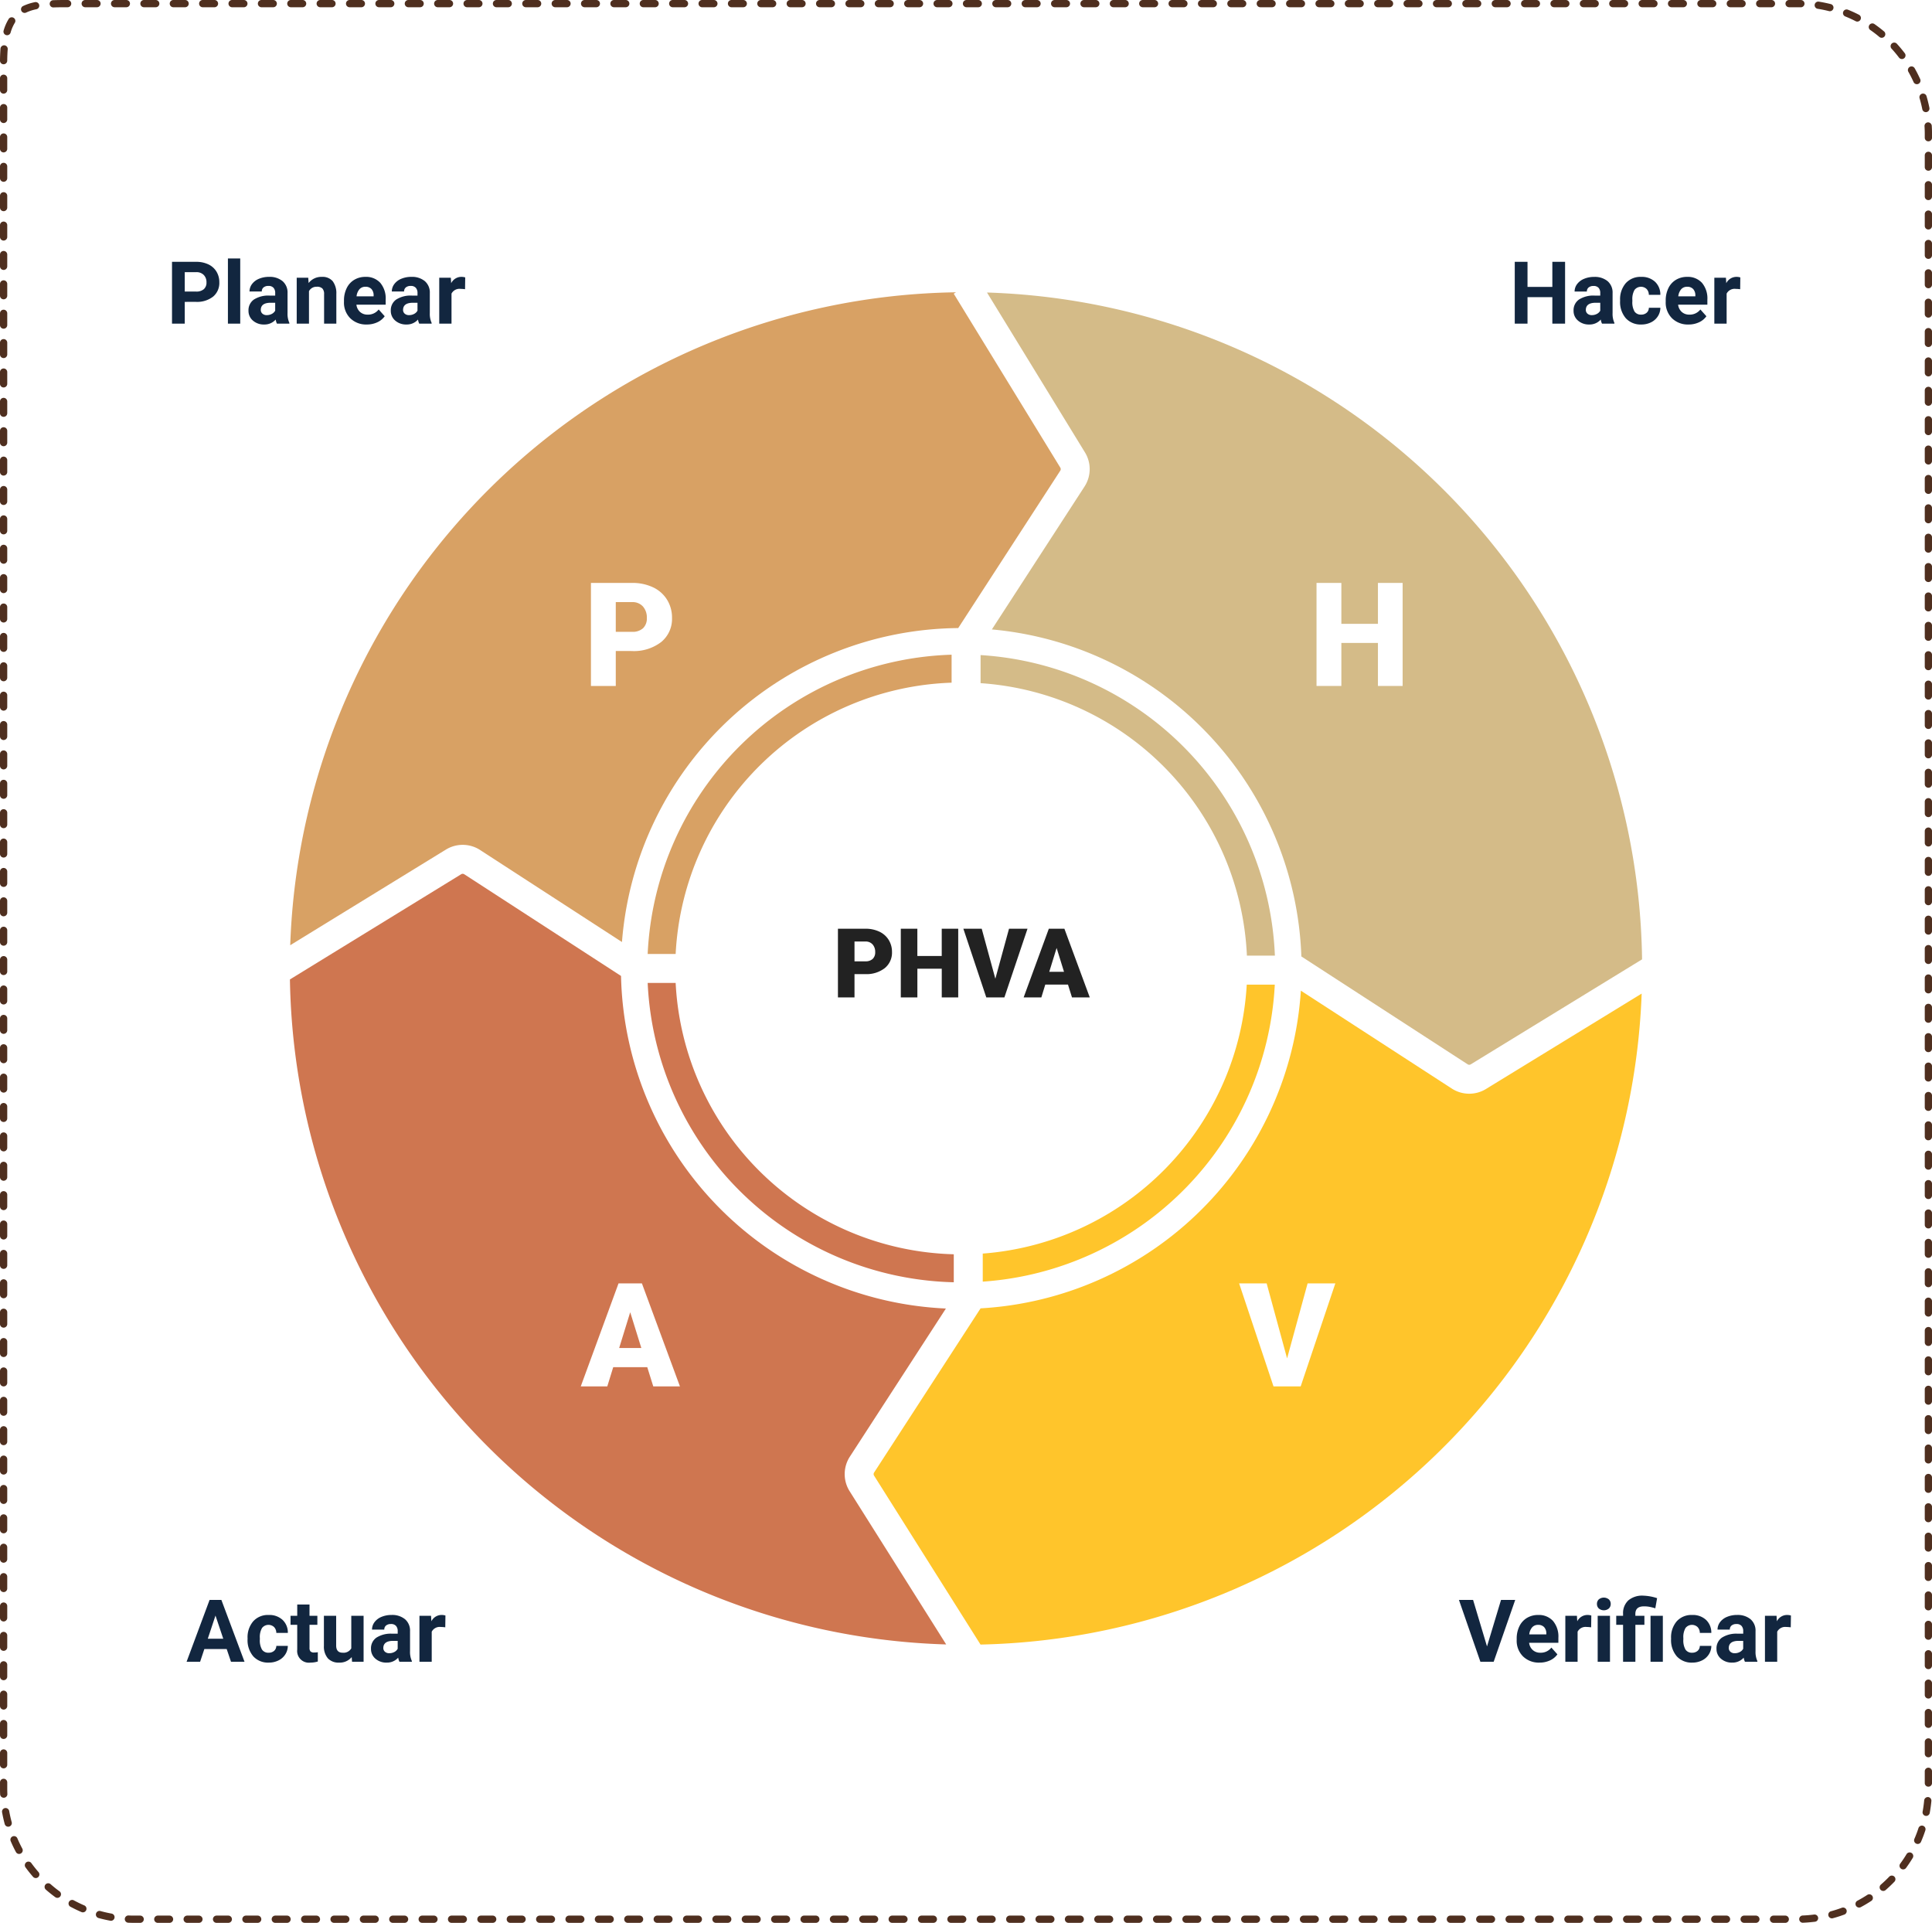 <svg xmlns="http://www.w3.org/2000/svg" xmlns:xlink="http://www.w3.org/1999/xlink" width="400" height="398.049" viewBox="0 0 400 398.049">
  <defs>
    <clipPath id="clip-path">
      <rect id="Rectángulo_47711" data-name="Rectángulo 47711" width="279.936" height="279.948" fill="none"/>
    </clipPath>
    <filter id="Trazado_227370" x="113.348" y="111.672" width="34.787" height="39.328" filterUnits="userSpaceOnUse">
      <feOffset dy="3" input="SourceAlpha"/>
      <feGaussianBlur stdDeviation="3" result="blur"/>
      <feFlood flood-opacity="0.161"/>
      <feComposite operator="in" in2="blur"/>
      <feComposite in="SourceGraphic"/>
    </filter>
    <filter id="Trazado_227372" x="111.239" y="256.672" width="38.537" height="39.328" filterUnits="userSpaceOnUse">
      <feOffset dy="3" input="SourceAlpha"/>
      <feGaussianBlur stdDeviation="3" result="blur-2"/>
      <feFlood flood-opacity="0.161"/>
      <feComposite operator="in" in2="blur-2"/>
      <feComposite in="SourceGraphic"/>
    </filter>
    <filter id="Trazado_227369" x="263.572" y="111.672" width="35.827" height="39.328" filterUnits="userSpaceOnUse">
      <feOffset dy="3" input="SourceAlpha"/>
      <feGaussianBlur stdDeviation="3" result="blur-3"/>
      <feFlood flood-opacity="0.161"/>
      <feComposite operator="in" in2="blur-3"/>
      <feComposite in="SourceGraphic"/>
    </filter>
    <filter id="Trazado_227373" x="247.546" y="256.672" width="37.922" height="39.328" filterUnits="userSpaceOnUse">
      <feOffset dy="3" input="SourceAlpha"/>
      <feGaussianBlur stdDeviation="3" result="blur-4"/>
      <feFlood flood-opacity="0.161"/>
      <feComposite operator="in" in2="blur-4"/>
      <feComposite in="SourceGraphic"/>
    </filter>
    <clipPath id="clip-path-2">
      <rect id="Rectángulo_47712" data-name="Rectángulo 47712" width="400" height="398.049" fill="none"/>
    </clipPath>
  </defs>
  <g id="Grupo_143279" data-name="Grupo 143279" transform="translate(-285 -7207)">
    <g id="Grupo_143206" data-name="Grupo 143206" transform="translate(-382.285 -421)">
      <g id="Grupo_143225" data-name="Grupo 143225" transform="translate(382.285 -232.5)">
        <path id="Trazado_227368" data-name="Trazado 227368" d="M35.915,14.176V19H32.487V4.781h5.674a6.608,6.608,0,0,1,2.886.6A4.526,4.526,0,0,1,42.99,7.091a4.667,4.667,0,0,1,.688,2.515,4.114,4.114,0,0,1-1.489,3.325A6.179,6.179,0,0,1,38.1,14.176Zm0-2.646h2.246a2.118,2.118,0,0,0,1.519-.5A1.85,1.85,0,0,0,40.2,9.625a2.287,2.287,0,0,0-.537-1.592A1.9,1.9,0,0,0,38.2,7.428H35.915ZM57.39,19H53.981V13.063H48.933V19H45.5V4.781h3.428v5.645h5.049V4.781H57.39Zm7.686-3.867L67.907,4.781h3.828L66.95,19H63.2L58.454,4.781h3.8Zm15.039,1.211h-4.7L74.6,19H70.935L76.149,4.781h3.223L84.626,19H80.944ZM76.237,13.7h3.057L77.761,8.766Z" transform="translate(426 8047.974)" fill="#222"/>
        <path id="Trazado_227366" data-name="Trazado 227366" d="M20.25,12.491V17H17.613V4.2H22.6a5.776,5.776,0,0,1,2.536.527,3.886,3.886,0,0,1,1.683,1.5,4.178,4.178,0,0,1,.589,2.21,3.674,3.674,0,0,1-1.288,2.966,5.363,5.363,0,0,1-3.564,1.085Zm0-2.136H22.6a2.316,2.316,0,0,0,1.6-.492,1.79,1.79,0,0,0,.549-1.406A2.111,2.111,0,0,0,24.2,6.937a2.068,2.068,0,0,0-1.529-.6H20.25ZM31.737,17H29.188V3.5h2.549Zm7.6,0a2.821,2.821,0,0,1-.255-.853,3.073,3.073,0,0,1-2.4,1.028,3.376,3.376,0,0,1-2.316-.809,2.6,2.6,0,0,1-.918-2.039,2.687,2.687,0,0,1,1.121-2.32,5.529,5.529,0,0,1,3.239-.817h1.169v-.545a1.567,1.567,0,0,0-.338-1.055,1.331,1.331,0,0,0-1.068-.4,1.513,1.513,0,0,0-1.006.308,1.045,1.045,0,0,0-.365.844h-2.54a2.551,2.551,0,0,1,.51-1.529,3.37,3.37,0,0,1,1.441-1.1,5.253,5.253,0,0,1,2.092-.4A4.15,4.15,0,0,1,40.5,8.2a3.09,3.09,0,0,1,1.033,2.483V14.8a4.546,4.546,0,0,0,.378,2.048V17Zm-2.1-1.767a2.188,2.188,0,0,0,1.037-.25,1.645,1.645,0,0,0,.7-.672V12.676H38.03q-1.907,0-2.03,1.318l-.009.149a1.017,1.017,0,0,0,.334.782A1.3,1.3,0,0,0,37.239,15.233ZM45.817,7.49l.079,1.1a3.32,3.32,0,0,1,2.733-1.274,2.759,2.759,0,0,1,2.25.888,4.142,4.142,0,0,1,.756,2.654V17H49.1V10.9a1.654,1.654,0,0,0-.352-1.176,1.572,1.572,0,0,0-1.169-.366,1.747,1.747,0,0,0-1.608.916V17h-2.54V7.49Zm12.12,9.686a4.668,4.668,0,0,1-3.406-1.283,4.561,4.561,0,0,1-1.314-3.419v-.246a5.745,5.745,0,0,1,.554-2.562,4.064,4.064,0,0,1,1.569-1.74,4.4,4.4,0,0,1,2.316-.611,3.947,3.947,0,0,1,3.072,1.23,5,5,0,0,1,1.121,3.489v1.037H55.792a2.36,2.36,0,0,0,.743,1.494,2.245,2.245,0,0,0,1.569.563A2.742,2.742,0,0,0,60.4,14.064l1.248,1.4A3.813,3.813,0,0,1,60.1,16.723,5.075,5.075,0,0,1,57.937,17.176Zm-.29-7.813a1.587,1.587,0,0,0-1.226.512,2.651,2.651,0,0,0-.6,1.466h3.533v-.2A1.891,1.891,0,0,0,58.9,9.826,1.638,1.638,0,0,0,57.647,9.362ZM68.8,17a2.821,2.821,0,0,1-.255-.853,3.073,3.073,0,0,1-2.4,1.028,3.376,3.376,0,0,1-2.316-.809,2.6,2.6,0,0,1-.918-2.039,2.687,2.687,0,0,1,1.121-2.32,5.529,5.529,0,0,1,3.239-.817H68.44v-.545A1.567,1.567,0,0,0,68.1,9.591a1.331,1.331,0,0,0-1.068-.4,1.513,1.513,0,0,0-1.006.308,1.045,1.045,0,0,0-.365.844h-2.54a2.551,2.551,0,0,1,.51-1.529,3.37,3.37,0,0,1,1.441-1.1,5.253,5.253,0,0,1,2.092-.4,4.15,4.15,0,0,1,2.791.883,3.09,3.09,0,0,1,1.033,2.483V14.8a4.546,4.546,0,0,0,.378,2.048V17Zm-2.1-1.767a2.188,2.188,0,0,0,1.037-.25,1.645,1.645,0,0,0,.7-.672V12.676h-.949q-1.907,0-2.03,1.318l-.009.149a1.017,1.017,0,0,0,.334.782A1.3,1.3,0,0,0,66.7,15.233ZM78.284,9.872a6.9,6.9,0,0,0-.914-.07,1.86,1.86,0,0,0-1.89.976V17H72.94V7.49h2.4l.07,1.134a2.354,2.354,0,0,1,2.118-1.31,2.662,2.662,0,0,1,.791.114Z" transform="translate(303 7910.5)" fill="#12263f"/>
        <path id="Trazado_227371" data-name="Trazado 227371" d="M28.933,14.363H24.31L23.431,17h-2.8L25.391,4.2h2.443L32.625,17h-2.8Zm-3.911-2.136h3.2l-1.608-4.79Zm12.586,2.9a1.666,1.666,0,0,0,1.143-.387,1.355,1.355,0,0,0,.457-1.028h2.382a3.258,3.258,0,0,1-.527,1.771,3.48,3.48,0,0,1-1.419,1.248,4.442,4.442,0,0,1-1.991.444,4.129,4.129,0,0,1-3.217-1.3A5.13,5.13,0,0,1,33.257,12.3v-.167a5.071,5.071,0,0,1,1.169-3.507,4.08,4.08,0,0,1,3.208-1.31A4,4,0,0,1,40.5,8.33a3.594,3.594,0,0,1,1.094,2.7H39.208a1.745,1.745,0,0,0-.457-1.206,1.7,1.7,0,0,0-2.5.183,3.749,3.749,0,0,0-.453,2.1v.264a3.8,3.8,0,0,0,.448,2.113A1.549,1.549,0,0,0,37.608,15.128Zm8.473-9.976V7.49h1.626V9.354H46.081V14.1a1.133,1.133,0,0,0,.2.756,1.015,1.015,0,0,0,.773.229,4.051,4.051,0,0,0,.747-.062v1.925a5.229,5.229,0,0,1-1.538.229,2.425,2.425,0,0,1-2.725-2.7V9.354H42.152V7.49h1.389V5.152Zm8.736,10.881a3.185,3.185,0,0,1-2.6,1.143,3,3,0,0,1-2.333-.879,3.752,3.752,0,0,1-.822-2.575V7.49H51.6v6.151q0,1.487,1.354,1.487a1.834,1.834,0,0,0,1.775-.9V7.49h2.549V17H54.887ZM64.7,17a2.821,2.821,0,0,1-.255-.853,3.073,3.073,0,0,1-2.4,1.028,3.376,3.376,0,0,1-2.316-.809,2.6,2.6,0,0,1-.918-2.039,2.687,2.687,0,0,1,1.121-2.32,5.529,5.529,0,0,1,3.239-.817h1.169v-.545a1.567,1.567,0,0,0-.338-1.055,1.331,1.331,0,0,0-1.068-.4,1.513,1.513,0,0,0-1.006.308,1.045,1.045,0,0,0-.365.844h-2.54a2.551,2.551,0,0,1,.51-1.529,3.37,3.37,0,0,1,1.441-1.1,5.253,5.253,0,0,1,2.092-.4A4.15,4.15,0,0,1,65.86,8.2a3.09,3.09,0,0,1,1.033,2.483V14.8a4.546,4.546,0,0,0,.378,2.048V17Zm-2.1-1.767a2.188,2.188,0,0,0,1.037-.25,1.645,1.645,0,0,0,.7-.672V12.676H63.4q-1.907,0-2.03,1.318l-.009.149a1.017,1.017,0,0,0,.334.782A1.3,1.3,0,0,0,62.6,15.233ZM74.188,9.872a6.9,6.9,0,0,0-.914-.07,1.86,1.86,0,0,0-1.89.976V17h-2.54V7.49h2.4l.07,1.134a2.354,2.354,0,0,1,2.118-1.31,2.662,2.662,0,0,1,.791.114Z" transform="translate(303 8187.5)" fill="#12263f"/>
        <path id="Trazado_227367" data-name="Trazado 227367" d="M33.318,17H30.681V11.516H25.54V17H22.9V4.2H25.54V9.389h5.142V4.2h2.637Zm7.646,0a2.821,2.821,0,0,1-.255-.853,3.073,3.073,0,0,1-2.4,1.028,3.376,3.376,0,0,1-2.316-.809,2.6,2.6,0,0,1-.918-2.039,2.687,2.687,0,0,1,1.121-2.32,5.529,5.529,0,0,1,3.239-.817H40.6v-.545a1.567,1.567,0,0,0-.338-1.055A1.331,1.331,0,0,0,39.2,9.2a1.513,1.513,0,0,0-1.006.308,1.045,1.045,0,0,0-.365.844h-2.54a2.551,2.551,0,0,1,.51-1.529,3.37,3.37,0,0,1,1.441-1.1,5.253,5.253,0,0,1,2.092-.4A4.15,4.15,0,0,1,42.12,8.2a3.09,3.09,0,0,1,1.033,2.483V14.8a4.546,4.546,0,0,0,.378,2.048V17Zm-2.1-1.767a2.188,2.188,0,0,0,1.037-.25,1.645,1.645,0,0,0,.7-.672V12.676h-.949q-1.907,0-2.03,1.318l-.009.149a1.017,1.017,0,0,0,.334.782A1.3,1.3,0,0,0,38.864,15.233Zm10.2-.105a1.666,1.666,0,0,0,1.143-.387,1.355,1.355,0,0,0,.457-1.028h2.382a3.258,3.258,0,0,1-.527,1.771,3.48,3.48,0,0,1-1.419,1.248,4.442,4.442,0,0,1-1.991.444,4.129,4.129,0,0,1-3.217-1.3A5.13,5.13,0,0,1,44.708,12.3v-.167a5.071,5.071,0,0,1,1.169-3.507,4.08,4.08,0,0,1,3.208-1.31A4,4,0,0,1,51.946,8.33a3.594,3.594,0,0,1,1.094,2.7H50.659A1.745,1.745,0,0,0,50.2,9.826a1.7,1.7,0,0,0-2.5.183,3.749,3.749,0,0,0-.453,2.1v.264a3.8,3.8,0,0,0,.448,2.113A1.549,1.549,0,0,0,49.059,15.128Zm9.809,2.048a4.668,4.668,0,0,1-3.406-1.283,4.561,4.561,0,0,1-1.314-3.419v-.246A5.745,5.745,0,0,1,54.7,9.666a4.064,4.064,0,0,1,1.569-1.74,4.4,4.4,0,0,1,2.316-.611,3.947,3.947,0,0,1,3.072,1.23,5,5,0,0,1,1.121,3.489v1.037H56.723a2.36,2.36,0,0,0,.743,1.494,2.245,2.245,0,0,0,1.569.563,2.742,2.742,0,0,0,2.294-1.063l1.248,1.4a3.813,3.813,0,0,1-1.547,1.261A5.075,5.075,0,0,1,58.868,17.176Zm-.29-7.813a1.587,1.587,0,0,0-1.226.512,2.651,2.651,0,0,0-.6,1.466h3.533v-.2a1.891,1.891,0,0,0-.457-1.311A1.638,1.638,0,0,0,58.578,9.362Zm10.986.51a6.9,6.9,0,0,0-.914-.07,1.86,1.86,0,0,0-1.89.976V17H64.22V7.49h2.4l.07,1.134a2.354,2.354,0,0,1,2.118-1.31,2.662,2.662,0,0,1,.791.114Z" transform="translate(575.715 7910.5)" fill="#12263f"/>
        <path id="Trazado_227374" data-name="Trazado 227374" d="M17.155,13.827l2.9-9.624h2.936L18.535,17H15.784L11.345,4.2h2.927Zm10.863,3.349a4.668,4.668,0,0,1-3.406-1.283A4.561,4.561,0,0,1,23.3,12.474v-.246a5.745,5.745,0,0,1,.554-2.562,4.064,4.064,0,0,1,1.569-1.74,4.4,4.4,0,0,1,2.316-.611,3.947,3.947,0,0,1,3.072,1.23,5,5,0,0,1,1.121,3.489v1.037H25.874a2.36,2.36,0,0,0,.743,1.494,2.245,2.245,0,0,0,1.569.563,2.742,2.742,0,0,0,2.294-1.063l1.248,1.4a3.813,3.813,0,0,1-1.547,1.261A5.075,5.075,0,0,1,28.018,17.176Zm-.29-7.813a1.587,1.587,0,0,0-1.226.512,2.651,2.651,0,0,0-.6,1.466h3.533v-.2a1.891,1.891,0,0,0-.457-1.311A1.638,1.638,0,0,0,27.728,9.362Zm10.986.51A6.9,6.9,0,0,0,37.8,9.8a1.86,1.86,0,0,0-1.89.976V17h-2.54V7.49h2.4l.07,1.134a2.354,2.354,0,0,1,2.118-1.31,2.662,2.662,0,0,1,.791.114ZM42.617,17H40.068V7.49h2.549Zm-2.7-11.971a1.251,1.251,0,0,1,.382-.94,1.648,1.648,0,0,1,2.079,0,1.244,1.244,0,0,1,.387.94,1.247,1.247,0,0,1-.391.949,1.629,1.629,0,0,1-2.065,0A1.247,1.247,0,0,1,39.918,5.029ZM45.324,17V9.354H43.909V7.49h1.415V7.051a3.566,3.566,0,0,1,1.1-2.764,4.438,4.438,0,0,1,3.063-.971,10.16,10.16,0,0,1,2.883.519L52,5.935a11.248,11.248,0,0,0-1.336-.33,6.564,6.564,0,0,0-1.02-.075q-1.775,0-1.775,1.573V7.49h1.872V9.354H47.873V17Zm8.235,0H51.01V7.49h2.549Zm6.056-1.872a1.666,1.666,0,0,0,1.143-.387,1.355,1.355,0,0,0,.457-1.028H63.6a3.258,3.258,0,0,1-.527,1.771,3.48,3.48,0,0,1-1.419,1.248,4.442,4.442,0,0,1-1.991.444,4.129,4.129,0,0,1-3.217-1.3A5.13,5.13,0,0,1,55.264,12.3v-.167a5.071,5.071,0,0,1,1.169-3.507,4.08,4.08,0,0,1,3.208-1.31A4,4,0,0,1,62.5,8.33a3.594,3.594,0,0,1,1.094,2.7H61.214a1.745,1.745,0,0,0-.457-1.206,1.7,1.7,0,0,0-2.5.183,3.749,3.749,0,0,0-.453,2.1v.264a3.8,3.8,0,0,0,.448,2.113A1.549,1.549,0,0,0,59.615,15.128ZM70.557,17a2.821,2.821,0,0,1-.255-.853,3.073,3.073,0,0,1-2.4,1.028,3.376,3.376,0,0,1-2.316-.809,2.6,2.6,0,0,1-.918-2.039,2.687,2.687,0,0,1,1.121-2.32,5.529,5.529,0,0,1,3.239-.817H70.2v-.545a1.567,1.567,0,0,0-.338-1.055,1.331,1.331,0,0,0-1.068-.4,1.513,1.513,0,0,0-1.006.308,1.045,1.045,0,0,0-.365.844h-2.54a2.551,2.551,0,0,1,.51-1.529,3.37,3.37,0,0,1,1.441-1.1,5.253,5.253,0,0,1,2.092-.4,4.15,4.15,0,0,1,2.791.883,3.09,3.09,0,0,1,1.033,2.483V14.8a4.546,4.546,0,0,0,.378,2.048V17Zm-2.1-1.767a2.188,2.188,0,0,0,1.037-.25,1.645,1.645,0,0,0,.7-.672V12.676h-.949q-1.907,0-2.03,1.318l-.009.149a1.017,1.017,0,0,0,.334.782A1.3,1.3,0,0,0,68.457,15.233ZM80.041,9.872a6.9,6.9,0,0,0-.914-.07,1.86,1.86,0,0,0-1.89.976V17H74.7V7.49h2.4l.07,1.134a2.354,2.354,0,0,1,2.118-1.31,2.662,2.662,0,0,1,.791.114Z" transform="translate(575.715 8187.5)" fill="#12263f"/>
        <g id="Grupo_143206-2" data-name="Grupo 143206" transform="translate(345.025 8200.941) rotate(-90)">
          <g id="Grupo_143221" data-name="Grupo 143221" clip-path="url(#clip-path)">
            <g id="Grupo_143220" data-name="Grupo 143220">
              <g id="Grupo_143223" data-name="Grupo 143223">
                <path id="Trazado_227341" data-name="Trazado 227341" d="M243.328,165.581a6.606,6.606,0,0,1-3.594-1.058l-29.592-19.191a70.462,70.462,0,0,1-67.695,64.077l-22.328,34.428a.6.6,0,0,0-.008.642l21.735,35.469A139.99,139.99,0,0,0,279.887,144.323l-33.108,20.288a6.587,6.587,0,0,1-3.451.97" fill="#d4bb88"/>
                <path id="Trazado_227342" data-name="Trazado 227342" d="M199.02,142.994a59.2,59.2,0,0,1-56.4,55.14v5.793a64.988,64.988,0,0,0,62.212-60.933Z" fill="#d4bb88"/>
                <path id="Trazado_227343" data-name="Trazado 227343" d="M199.118,136.994h5.793a64.985,64.985,0,0,0-61.949-62.925v5.793a59.2,59.2,0,0,1,56.156,57.132" fill="#d8a164"/>
                <path id="Trazado_227344" data-name="Trazado 227344" d="M210.425,138.363,243,159.49a.6.6,0,0,0,.643.007l36-22.061.291.476A139.99,139.99,0,0,0,144.768.062l19.81,32.251a6.629,6.629,0,0,1-.087,7.048L145.434,68.747a70.46,70.46,0,0,1,64.991,69.616" fill="#d8a164"/>
                <path id="Trazado_227345" data-name="Trazado 227345" d="M136.962,79.862V74.069A64.984,64.984,0,0,0,75,137.444h5.793a59.2,59.2,0,0,1,56.168-57.582" fill="#cf7650"/>
                <path id="Trazado_227346" data-name="Trazado 227346" d="M138.407,68.554,159.458,36.1a.607.607,0,0,0,.008-.642L137.687,0A139.994,139.994,0,0,0,.026,135.873L31.8,115.846a6.647,6.647,0,0,1,7.077.068l30.686,19.9a70.46,70.46,0,0,1,68.844-67.262" fill="#cf7650"/>
                <path id="Trazado_227347" data-name="Trazado 227347" d="M80.938,143.444H75.13a65,65,0,0,0,61.484,60.465V198.1a59.2,59.2,0,0,1-55.676-54.656" fill="#ffc52b"/>
                <path id="Trazado_227348" data-name="Trazado 227348" d="M69.6,142.993,35.612,120.949a.6.6,0,0,0-.641-.009L0,142.982A139.993,139.993,0,0,0,134.758,279.866L115,247.616a6.632,6.632,0,0,1,.088-7.045l20.276-31.265A70.467,70.467,0,0,1,69.6,142.993" fill="#ffc52b"/>
              </g>
            </g>
          </g>
        </g>
        <g transform="matrix(1, 0, 0, 1, 285, 7860.5)" filter="url(#Trazado_227370)">
          <path id="Trazado_227370-2" data-name="Trazado 227370" d="M24.99,21.764V29H19.848V7.672h8.511a9.913,9.913,0,0,1,4.329.9A6.789,6.789,0,0,1,35.6,11.136a7,7,0,0,1,1.033,3.772A6.171,6.171,0,0,1,34.4,19.9a9.269,9.269,0,0,1-6.13,1.868Zm0-3.97h3.369a3.177,3.177,0,0,0,2.278-.747,2.776,2.776,0,0,0,.784-2.109,3.431,3.431,0,0,0-.806-2.388,2.853,2.853,0,0,0-2.2-.908H24.99Z" transform="translate(102.5 110)" fill="#fff"/>
        </g>
        <g transform="matrix(1, 0, 0, 1, 285, 7860.5)" filter="url(#Trazado_227372)">
          <path id="Trazado_227372-2" data-name="Trazado 227372" d="M31.508,25.016H24.462L23.232,29H17.739L25.561,7.672H30.4L38.276,29H32.753Zm-5.815-3.97h4.585l-2.3-7.4Z" transform="translate(102.5 255)" fill="#fff"/>
        </g>
        <g transform="matrix(1, 0, 0, 1, 285, 7860.5)" filter="url(#Trazado_227369)">
          <path id="Trazado_227369-2" data-name="Trazado 227369" d="M31.9,29H26.787V20.094H19.213V29H14.072V7.672h5.142v8.467h7.573V7.672H31.9Z" transform="translate(258.5 110)" fill="#fff"/>
        </g>
        <g transform="matrix(1, 0, 0, 1, 285, 7860.5)" filter="url(#Trazado_227373)">
          <path id="Trazado_227373-2" data-name="Trazado 227373" d="M22.978,23.2,27.226,7.672h5.742L25.791,29H20.166L13.046,7.672h5.7Z" transform="translate(243.5 255)" fill="#fff"/>
        </g>
      </g>
      <g id="Grupo_143207" data-name="Grupo 143207" transform="translate(667.285 7628)">
        <g id="Grupo_143224" data-name="Grupo 143224" clip-path="url(#clip-path-2)">
          <path id="Trazado_227349" data-name="Trazado 227349" d="M369.622,398.049H367.19a.749.749,0,1,1,0-1.5h2.432a.749.749,0,0,1,0,1.5m-6.082,0h-2.432a.749.749,0,1,1,0-1.5h2.432a.749.749,0,1,1,0,1.5m-6.083,0h-2.432a.749.749,0,0,1,0-1.5h2.432a.749.749,0,1,1,0,1.5m-6.082,0h-2.434a.749.749,0,1,1,0-1.5h2.434a.749.749,0,1,1,0,1.5m-6.082,0h-2.434a.749.749,0,0,1,0-1.5h2.434a.749.749,0,1,1,0,1.5m-6.083,0h-2.432a.749.749,0,1,1,0-1.5h2.432a.749.749,0,0,1,0,1.5m-6.082,0H330.7a.749.749,0,1,1,0-1.5h2.432a.749.749,0,0,1,0,1.5m-6.083,0h-2.432a.749.749,0,0,1,0-1.5h2.432a.749.749,0,0,1,0,1.5m-6.082,0h-2.434a.749.749,0,0,1,0-1.5h2.434a.749.749,0,0,1,0,1.5m-6.082,0H312.45a.749.749,0,0,1,0-1.5h2.434a.749.749,0,1,1,0,1.5m-6.083,0h-2.432a.749.749,0,0,1,0-1.5H308.8a.749.749,0,1,1,0,1.5m-6.082,0h-2.432a.749.749,0,0,1,0-1.5h2.432a.749.749,0,0,1,0,1.5m-6.083,0H294.2a.749.749,0,0,1,0-1.5h2.432a.749.749,0,1,1,0,1.5m-6.082,0h-2.434a.749.749,0,1,1,0-1.5h2.434a.749.749,0,1,1,0,1.5m-6.082,0h-2.434a.749.749,0,1,1,0-1.5h2.434a.749.749,0,1,1,0,1.5m-6.083,0h-2.432a.749.749,0,1,1,0-1.5h2.432a.749.749,0,0,1,0,1.5m-6.082,0h-2.432a.749.749,0,1,1,0-1.5h2.432a.749.749,0,0,1,0,1.5m-6.083,0h-2.432a.749.749,0,0,1,0-1.5h2.432a.749.749,0,0,1,0,1.5m-6.083,0H257.71a.749.749,0,1,1,0-1.5h2.432a.749.749,0,0,1,0,1.5m-6.08,0h-2.434a.749.749,0,1,1,0-1.5h2.434a.749.749,0,0,1,0,1.5m-6.083,0h-2.434a.749.749,0,1,1,0-1.5h2.434a.749.749,0,0,1,0,1.5m-6.082,0h-2.432a.749.749,0,1,1,0-1.5H241.9a.749.749,0,0,1,0,1.5m-6.083,0h-2.432a.749.749,0,1,1,0-1.5h2.432a.749.749,0,1,1,0,1.5m-6.082,0H227.3a.749.749,0,0,1,0-1.5h2.434a.749.749,0,1,1,0,1.5m-6.082,0h-2.434a.749.749,0,1,1,0-1.5h2.434a.749.749,0,0,1,0,1.5m-6.083,0h-2.434a.749.749,0,1,1,0-1.5h2.434a.749.749,0,0,1,0,1.5m-6.082,0h-2.432a.749.749,0,1,1,0-1.5h2.432a.749.749,0,0,1,0,1.5m-6.083,0h-2.432a.749.749,0,1,1,0-1.5H205.4a.749.749,0,0,1,0,1.5m-6.082,0H196.89a.749.749,0,1,1,0-1.5h2.432a.749.749,0,0,1,0,1.5m-6.082,0h-2.434a.749.749,0,0,1,0-1.5h2.434a.749.749,0,0,1,0,1.5m-6.083,0h-2.434a.749.749,0,1,1,0-1.5h2.434a.749.749,0,0,1,0,1.5m-6.082,0h-2.432a.749.749,0,0,1,0-1.5h2.432a.749.749,0,1,1,0,1.5m-6.082,0h-2.432a.749.749,0,0,1,0-1.5h2.432a.749.749,0,1,1,0,1.5m-6.083,0H166.48a.749.749,0,1,1,0-1.5h2.432a.749.749,0,1,1,0,1.5m-6.082,0H160.4a.749.749,0,1,1,0-1.5h2.434a.749.749,0,0,1,0,1.5m-6.083,0h-2.434a.749.749,0,1,1,0-1.5h2.434a.749.749,0,0,1,0,1.5m-6.08,0h-2.434a.749.749,0,1,1,0-1.5h2.434a.749.749,0,0,1,0,1.5m-6.083,0h-2.432a.749.749,0,1,1,0-1.5h2.432a.749.749,0,0,1,0,1.5m-6.083,0h-2.432a.749.749,0,1,1,0-1.5H138.5a.749.749,0,0,1,0,1.5m-6.083,0h-2.432a.749.749,0,1,1,0-1.5h2.432a.749.749,0,0,1,0,1.5m-6.082,0H123.9a.749.749,0,1,1,0-1.5h2.434a.749.749,0,1,1,0,1.5m-6.08,0h-2.434a.749.749,0,1,1,0-1.5h2.434a.749.749,0,0,1,0,1.5m-6.085,0H111.74a.749.749,0,1,1,0-1.5h2.432a.749.749,0,0,1,0,1.5m-6.082,0h-2.434a.749.749,0,0,1,0-1.5h2.434a.749.749,0,0,1,0,1.5m-6.083,0H99.575a.749.749,0,1,1,0-1.5h2.432a.749.749,0,1,1,0,1.5m-6.082,0H93.492a.749.749,0,1,1,0-1.5h2.434a.749.749,0,0,1,0,1.5m-6.08,0H87.412a.749.749,0,1,1,0-1.5h2.434a.749.749,0,0,1,0,1.5m-6.085,0H81.329a.749.749,0,1,1,0-1.5h2.432a.749.749,0,0,1,0,1.5m-6.082,0H75.247a.749.749,0,1,1,0-1.5H77.68a.749.749,0,0,1,0,1.5m-6.083,0H69.166a.749.749,0,1,1,0-1.5H71.6a.749.749,0,0,1,0,1.5m-6.082,0H63.081a.749.749,0,0,1,0-1.5h2.434a.749.749,0,0,1,0,1.5m-6.082,0H57a.749.749,0,1,1,0-1.5h2.432a.749.749,0,0,1,0,1.5m-6.083,0H50.918a.749.749,0,1,1,0-1.5h2.432a.749.749,0,0,1,0,1.5m-6.082,0H44.837a.749.749,0,1,1,0-1.5h2.432a.749.749,0,0,1,0,1.5m-6.082,0H38.754a.749.749,0,1,1,0-1.5h2.434a.749.749,0,0,1,0,1.5m-6.083,0H32.671a.749.749,0,0,1,0-1.5H35.1a.749.749,0,0,1,0,1.5m-6.082,0H27.8c-.418,0-.832-.009-1.244-.027a.75.75,0,0,1,.066-1.5c.39.018.784.027,1.178.027h1.223a.749.749,0,0,1,0,1.5m344.25-.021a.75.75,0,0,1-.03-1.5c.776-.028,1.569-.1,2.359-.2a.75.75,0,0,1,.187,1.488c-.832.1-1.67.175-2.488.207Zm-350.3-.409a.822.822,0,0,1-.136-.012c-.821-.151-1.641-.337-2.435-.554a.75.75,0,1,1,.4-1.446c.752.208,1.529.384,2.309.526a.75.75,0,0,1-.135,1.487m356.3-.5a.749.749,0,0,1-.195-1.472c.758-.205,1.515-.447,2.251-.721a.749.749,0,0,1,.52,1.406c-.776.288-1.578.546-2.381.76a.727.727,0,0,1-.195.027M17.157,395.876a.718.718,0,0,1-.294-.061c-.767-.33-1.526-.7-2.251-1.087a.75.75,0,1,1,.71-1.32c.686.37,1.4.718,2.13,1.031a.749.749,0,0,1-.3,1.437m367.755-.994a.75.75,0,0,1-.352-1.412c.689-.367,1.374-.772,2.035-1.2a.749.749,0,1,1,.82,1.253c-.7.457-1.422.886-2.149,1.274a.75.75,0,0,1-.354.088m-373.026-2.01a.751.751,0,0,1-.441-.144c-.674-.492-1.332-1.018-1.953-1.562a.75.75,0,1,1,.991-1.127c.584.516,1.2,1.012,1.845,1.478a.75.75,0,0,1-.442,1.355m378.027-1.43a.749.749,0,0,1-.49-1.316c.587-.51,1.166-1.057,1.717-1.629a.749.749,0,1,1,1.076,1.042c-.58.6-1.191,1.181-1.813,1.72a.741.741,0,0,1-.49.183m-382.5-2.669a.75.75,0,0,1-.565-.256c-.543-.622-1.069-1.28-1.557-1.954a.748.748,0,1,1,1.209-.881c.466.638.962,1.26,1.475,1.848a.75.75,0,0,1-.562,1.244m386.613-1.792a.749.749,0,0,1-.6-1.193c.472-.641.913-1.3,1.31-1.966a.75.75,0,0,1,1.286.772c-.423.7-.889,1.4-1.386,2.082a.747.747,0,0,1-.605.306m-390.067-3.2a.748.748,0,0,1-.659-.393c-.393-.73-.757-1.487-1.085-2.255a.75.75,0,0,1,1.38-.589c.309.728.655,1.446,1.025,2.133a.75.75,0,0,1-.661,1.1m393.084-2.065a.742.742,0,0,1-.3-.061.751.751,0,0,1-.391-.986c.313-.724.6-1.466.838-2.208a.75.75,0,1,1,1.425.465c-.258.787-.556,1.572-.887,2.338a.749.749,0,0,1-.688.453M1.7,378.148a.747.747,0,0,1-.721-.551c-.219-.8-.4-1.62-.549-2.438a.748.748,0,0,1,.6-.869.762.762,0,0,1,.871.605c.138.775.313,1.551.519,2.306a.749.749,0,0,1-.526.92.741.741,0,0,1-.2.027m397.1-2.236a.838.838,0,0,1-.136-.01.751.751,0,0,1-.6-.872c.141-.778.25-1.565.322-2.344a.774.774,0,0,1,.815-.677.751.751,0,0,1,.677.815c-.076.823-.19,1.655-.34,2.474a.75.75,0,0,1-.736.614M.775,372.152a.749.749,0,0,1-.749-.718c-.018-.393-.025-.788-.025-1.185V368.97a.749.749,0,1,1,1.5,0v1.278c0,.376.007.751.025,1.121a.752.752,0,0,1-.718.782Zm398.476-2.291a.748.748,0,0,1-.749-.749v-2.434a.749.749,0,1,1,1.5,0v2.434a.749.749,0,0,1-.749.749M.749,366.069A.749.749,0,0,1,0,365.32v-2.432a.749.749,0,1,1,1.5,0v2.432a.749.749,0,0,1-.749.749m398.5-2.29a.749.749,0,0,1-.749-.749V360.6a.749.749,0,1,1,1.5,0v2.432a.75.75,0,0,1-.749.749M.749,359.987A.75.75,0,0,1,0,359.238V356.8a.749.749,0,1,1,1.5,0v2.434a.75.75,0,0,1-.749.749m398.5-2.291a.748.748,0,0,1-.749-.749v-2.432a.749.749,0,0,1,1.5,0v2.432a.749.749,0,0,1-.749.749m-398.5-3.79A.75.75,0,0,1,0,353.157v-2.434a.749.749,0,1,1,1.5,0v2.434a.75.75,0,0,1-.749.749m398.5-2.291a.749.749,0,0,1-.749-.749v-2.432a.749.749,0,0,1,1.5,0v2.432a.75.75,0,0,1-.749.749M.749,347.823A.749.749,0,0,1,0,347.073v-2.432a.749.749,0,1,1,1.5,0v2.432a.749.749,0,0,1-.749.749m398.5-2.291a.749.749,0,0,1-.749-.749V342.35a.749.749,0,0,1,1.5,0v2.432a.75.75,0,0,1-.749.749m-398.5-3.79A.75.75,0,0,1,0,340.992V338.56a.749.749,0,1,1,1.5,0v2.432a.75.75,0,0,1-.749.749m398.5-2.291a.748.748,0,0,1-.749-.749v-2.434a.749.749,0,0,1,1.5,0V338.7a.749.749,0,0,1-.749.749M.749,335.658A.749.749,0,0,1,0,334.909v-2.432a.749.749,0,1,1,1.5,0v2.432a.749.749,0,0,1-.749.749m398.5-2.29a.749.749,0,0,1-.749-.749v-2.432a.749.749,0,0,1,1.5,0v2.432a.75.75,0,0,1-.749.749M.749,329.577A.75.75,0,0,1,0,328.827V326.4a.749.749,0,1,1,1.5,0v2.432a.75.75,0,0,1-.749.749m398.5-2.291a.748.748,0,0,1-.749-.749V324.1a.749.749,0,0,1,1.5,0v2.432a.749.749,0,0,1-.749.749M.749,323.5A.75.75,0,0,1,0,322.746v-2.434a.749.749,0,1,1,1.5,0v2.434a.75.75,0,0,1-.749.749m398.5-2.291a.749.749,0,0,1-.749-.749v-2.432a.749.749,0,0,1,1.5,0v2.432a.75.75,0,0,1-.749.749M.749,317.412A.749.749,0,0,1,0,316.663v-2.434a.749.749,0,1,1,1.5,0v2.434a.749.749,0,0,1-.749.749m398.5-2.291a.749.749,0,0,1-.749-.749v-2.432a.749.749,0,0,1,1.5,0v2.432a.75.75,0,0,1-.749.749m-398.5-3.79A.75.75,0,0,1,0,310.581v-2.432a.749.749,0,1,1,1.5,0v2.432a.75.75,0,0,1-.749.749m398.5-2.291a.748.748,0,0,1-.749-.749v-2.434a.749.749,0,0,1,1.5,0v2.434a.749.749,0,0,1-.749.749M.749,305.248A.749.749,0,0,1,0,304.5v-2.432a.749.749,0,1,1,1.5,0V304.5a.749.749,0,0,1-.749.749m398.5-2.29a.749.749,0,0,1-.749-.749v-2.432a.749.749,0,0,1,1.5,0v2.432a.75.75,0,0,1-.749.749M.749,299.166A.75.75,0,0,1,0,298.417v-2.432a.749.749,0,1,1,1.5,0v2.432a.75.75,0,0,1-.749.749m398.5-2.291a.748.748,0,0,1-.749-.749v-2.432a.749.749,0,0,1,1.5,0v2.432a.749.749,0,0,1-.749.749m-398.5-3.79A.75.75,0,0,1,0,292.335V289.9a.749.749,0,1,1,1.5,0v2.434a.75.75,0,0,1-.749.749m398.5-2.291a.749.749,0,0,1-.749-.749v-2.432a.749.749,0,0,1,1.5,0v2.432a.75.75,0,0,1-.749.749M.749,287A.749.749,0,0,1,0,286.252v-2.434a.749.749,0,1,1,1.5,0v2.434A.749.749,0,0,1,.749,287m398.5-2.291a.749.749,0,0,1-.749-.749v-2.432a.749.749,0,0,1,1.5,0v2.432a.75.75,0,0,1-.749.749M.749,280.92A.75.75,0,0,1,0,280.171v-2.432a.749.749,0,1,1,1.5,0v2.432a.75.75,0,0,1-.749.749m398.5-2.291a.748.748,0,0,1-.749-.749v-2.434a.749.749,0,0,1,1.5,0v2.434a.749.749,0,0,1-.749.749M.749,274.837A.749.749,0,0,1,0,274.088v-2.432a.749.749,0,1,1,1.5,0v2.432a.749.749,0,0,1-.749.749m398.5-2.29a.749.749,0,0,1-.749-.749v-2.432a.749.749,0,0,1,1.5,0V271.8a.75.75,0,0,1-.749.749M.749,268.755A.75.75,0,0,1,0,268.006v-2.432a.749.749,0,1,1,1.5,0v2.432a.75.75,0,0,1-.749.749m398.5-2.291a.748.748,0,0,1-.749-.749v-2.432a.749.749,0,0,1,1.5,0v2.432a.749.749,0,0,1-.749.749M.749,262.672A.75.75,0,0,1,0,261.923v-2.432a.749.749,0,1,1,1.5,0v2.432a.75.75,0,0,1-.749.749m398.5-2.29a.749.749,0,0,1-.749-.749V257.2a.749.749,0,0,1,1.5,0v2.432a.75.75,0,0,1-.749.749M.749,256.591A.749.749,0,0,1,0,255.841v-2.434a.749.749,0,1,1,1.5,0v2.434a.749.749,0,0,1-.749.749m398.5-2.291a.749.749,0,0,1-.749-.749v-2.432a.749.749,0,1,1,1.5,0v2.432a.75.75,0,0,1-.749.749m-398.5-3.79A.75.75,0,0,1,0,249.76v-2.432a.749.749,0,1,1,1.5,0v2.432a.75.75,0,0,1-.749.749m398.5-2.291a.748.748,0,0,1-.749-.749v-2.434a.749.749,0,1,1,1.5,0v2.434a.749.749,0,0,1-.749.749M.749,244.426A.749.749,0,0,1,0,243.677v-2.432a.749.749,0,1,1,1.5,0v2.432a.749.749,0,0,1-.749.749m398.5-2.29a.749.749,0,0,1-.749-.749v-2.434a.749.749,0,1,1,1.5,0v2.434a.75.75,0,0,1-.749.749M.749,238.345A.75.75,0,0,1,0,237.6v-2.432a.749.749,0,1,1,1.5,0V237.6a.75.75,0,0,1-.749.749m398.5-2.291a.748.748,0,0,1-.749-.749v-2.432a.749.749,0,1,1,1.5,0V235.3a.749.749,0,0,1-.749.749M.749,232.262A.75.75,0,0,1,0,231.512V229.08a.749.749,0,1,1,1.5,0v2.432a.75.75,0,0,1-.749.749m398.5-2.29a.749.749,0,0,1-.749-.749V226.79a.749.749,0,1,1,1.5,0v2.432a.75.75,0,0,1-.749.749M.749,226.18A.749.749,0,0,1,0,225.431V223a.749.749,0,1,1,1.5,0v2.434a.749.749,0,0,1-.749.749m398.5-2.291a.749.749,0,0,1-.749-.749v-2.432a.749.749,0,1,1,1.5,0v2.432a.75.75,0,0,1-.749.749M.749,220.1A.75.75,0,0,1,0,219.349v-2.434a.749.749,0,1,1,1.5,0v2.434a.75.75,0,0,1-.749.749m398.5-2.291a.748.748,0,0,1-.749-.749v-2.434a.749.749,0,1,1,1.5,0v2.434a.749.749,0,0,1-.749.749M.749,214.015A.749.749,0,0,1,0,213.266v-2.432a.749.749,0,1,1,1.5,0v2.432a.749.749,0,0,1-.749.749m398.5-2.29a.749.749,0,0,1-.749-.749v-2.434a.749.749,0,1,1,1.5,0v2.434a.75.75,0,0,1-.749.749M.749,207.934A.75.75,0,0,1,0,207.185v-2.432a.749.749,0,1,1,1.5,0v2.432a.75.75,0,0,1-.749.749m398.5-2.291a.748.748,0,0,1-.749-.749v-2.432a.749.749,0,1,1,1.5,0v2.432a.749.749,0,0,1-.749.749M.749,201.851A.749.749,0,0,1,0,201.1v-2.432a.749.749,0,1,1,1.5,0V201.1a.749.749,0,0,1-.749.749m398.5-2.29a.749.749,0,0,1-.749-.749v-2.432a.749.749,0,1,1,1.5,0v2.432a.75.75,0,0,1-.749.749M.749,195.769A.75.75,0,0,1,0,195.02v-2.434a.749.749,0,1,1,1.5,0v2.434a.75.75,0,0,1-.749.749m398.5-2.29a.749.749,0,0,1-.749-.749V190.3a.749.749,0,1,1,1.5,0v2.434a.75.75,0,0,1-.749.749M.749,189.686A.749.749,0,0,1,0,188.937V186.5a.749.749,0,1,1,1.5,0v2.432a.749.749,0,0,1-.749.749m398.5-2.29a.749.749,0,0,1-.749-.749v-2.434a.749.749,0,1,1,1.5,0v2.434a.75.75,0,0,1-.749.749M.749,183.6A.749.749,0,0,1,0,182.855v-2.432a.749.749,0,1,1,1.5,0v2.432a.749.749,0,0,1-.749.749m398.5-2.29a.749.749,0,0,1-.749-.749v-2.434a.749.749,0,1,1,1.5,0v2.434a.75.75,0,0,1-.749.749M.749,177.523A.75.75,0,0,1,0,176.774v-2.432a.749.749,0,1,1,1.5,0v2.432a.75.75,0,0,1-.749.749m398.5-2.291a.748.748,0,0,1-.749-.749V172.05a.749.749,0,1,1,1.5,0v2.432a.749.749,0,0,1-.749.749M.749,171.44A.749.749,0,0,1,0,170.691v-2.432a.749.749,0,1,1,1.5,0v2.432a.749.749,0,0,1-.749.749m398.5-2.29a.749.749,0,0,1-.749-.749v-2.432a.749.749,0,1,1,1.5,0V168.4a.75.75,0,0,1-.749.749M.749,165.359A.75.75,0,0,1,0,164.609v-2.434a.749.749,0,1,1,1.5,0v2.434a.75.75,0,0,1-.749.749m398.5-2.29a.749.749,0,0,1-.749-.749v-2.434a.749.749,0,1,1,1.5,0v2.434a.75.75,0,0,1-.749.749M.749,159.276A.749.749,0,0,1,0,158.526v-2.432a.749.749,0,1,1,1.5,0v2.432a.749.749,0,0,1-.749.749m398.5-2.29a.749.749,0,0,1-.749-.749V153.8a.749.749,0,1,1,1.5,0v2.434a.75.75,0,0,1-.749.749M.749,153.194A.749.749,0,0,1,0,152.445v-2.432a.749.749,0,1,1,1.5,0v2.432a.749.749,0,0,1-.749.749m398.5-2.291a.748.748,0,0,1-.749-.749v-2.432a.749.749,0,1,1,1.5,0v2.432a.749.749,0,0,1-.749.749m-398.5-3.79A.75.75,0,0,1,0,146.363v-2.432a.749.749,0,0,1,1.5,0v2.432a.75.75,0,0,1-.749.749m398.5-2.291a.748.748,0,0,1-.749-.749v-2.432a.749.749,0,1,1,1.5,0v2.432a.749.749,0,0,1-.749.749M.749,141.029A.749.749,0,0,1,0,140.28v-2.432a.749.749,0,1,1,1.5,0v2.432a.749.749,0,0,1-.749.749m398.5-2.29a.749.749,0,0,1-.749-.749v-2.432a.749.749,0,1,1,1.5,0v2.432a.75.75,0,0,1-.749.749M.749,134.948A.75.75,0,0,1,0,134.2v-2.434a.749.749,0,1,1,1.5,0V134.2a.75.75,0,0,1-.749.749m398.5-2.29a.749.749,0,0,1-.749-.749v-2.434a.749.749,0,1,1,1.5,0v2.434a.75.75,0,0,1-.749.749M.749,128.865A.749.749,0,0,1,0,128.116v-2.432a.749.749,0,1,1,1.5,0v2.432a.749.749,0,0,1-.749.749m398.5-2.29a.749.749,0,0,1-.749-.749v-2.434a.749.749,0,0,1,1.5,0v2.434a.75.75,0,0,1-.749.749M.749,122.783A.749.749,0,0,1,0,122.034V119.6a.749.749,0,0,1,1.5,0v2.432a.749.749,0,0,1-.749.749m398.5-2.291a.748.748,0,0,1-.749-.749V117.31a.749.749,0,1,1,1.5,0v2.432a.749.749,0,0,1-.749.749M.749,116.7A.75.75,0,0,1,0,115.952V113.52a.749.749,0,1,1,1.5,0v2.432a.75.75,0,0,1-.749.749m398.5-2.291a.748.748,0,0,1-.749-.749v-2.432a.749.749,0,1,1,1.5,0v2.432a.749.749,0,0,1-.749.749M.749,110.62A.75.75,0,0,1,0,109.871v-2.434a.749.749,0,1,1,1.5,0v2.434a.75.75,0,0,1-.749.749m398.5-2.291a.749.749,0,0,1-.749-.749v-2.434a.749.749,0,1,1,1.5,0v2.434a.75.75,0,0,1-.749.749M.749,104.537A.75.75,0,0,1,0,103.788v-2.434a.749.749,0,1,1,1.5,0v2.434a.75.75,0,0,1-.749.749m398.5-2.291a.749.749,0,0,1-.749-.749V99.064a.749.749,0,1,1,1.5,0V101.5a.75.75,0,0,1-.749.749M.749,98.454A.749.749,0,0,1,0,97.7V95.272a.749.749,0,1,1,1.5,0V97.7a.749.749,0,0,1-.749.749m398.5-2.29a.749.749,0,0,1-.749-.749V92.981a.749.749,0,1,1,1.5,0v2.434a.75.75,0,0,1-.749.749M.749,92.373A.749.749,0,0,1,0,91.623V89.191a.749.749,0,0,1,1.5,0v2.432a.749.749,0,0,1-.749.749m398.5-2.291a.748.748,0,0,1-.749-.749V86.9a.749.749,0,0,1,1.5,0v2.432a.749.749,0,0,1-.749.749M.749,86.291A.75.75,0,0,1,0,85.542V83.108a.749.749,0,0,1,1.5,0v2.434a.75.75,0,0,1-.749.749M399.251,84a.748.748,0,0,1-.749-.749V80.818a.749.749,0,1,1,1.5,0V83.25a.749.749,0,0,1-.749.749M.749,80.21A.75.75,0,0,1,0,79.46V77.026a.749.749,0,1,1,1.5,0V79.46a.75.75,0,0,1-.749.749m398.5-2.291a.749.749,0,0,1-.749-.749V74.735a.749.749,0,1,1,1.5,0v2.434a.75.75,0,0,1-.749.749M.749,74.126A.75.75,0,0,1,0,73.377V70.943a.749.749,0,1,1,1.5,0v2.434a.75.75,0,0,1-.749.749m398.5-2.291a.749.749,0,0,1-.749-.749V68.653a.749.749,0,1,1,1.5,0v2.432a.75.75,0,0,1-.749.749M.749,68.043A.749.749,0,0,1,0,67.294V64.862a.749.749,0,1,1,1.5,0v2.432a.749.749,0,0,1-.749.749m398.5-2.29A.749.749,0,0,1,398.5,65V62.57a.749.749,0,0,1,1.5,0V65a.75.75,0,0,1-.749.749M.749,61.962A.749.749,0,0,1,0,61.213V58.78a.749.749,0,1,1,1.5,0v2.432a.749.749,0,0,1-.749.749m398.5-2.291a.748.748,0,0,1-.749-.749V56.489a.749.749,0,1,1,1.5,0v2.432a.749.749,0,0,1-.749.749M.749,55.88A.75.75,0,0,1,0,55.131V52.7a.749.749,0,0,1,1.5,0v2.434a.75.75,0,0,1-.749.749m398.5-2.291a.749.749,0,0,1-.749-.749V50.407a.749.749,0,0,1,1.5,0V52.84a.75.75,0,0,1-.749.749M.749,49.8A.75.75,0,0,1,0,49.049V46.616a.749.749,0,1,1,1.5,0v2.434a.75.75,0,0,1-.749.749m398.5-2.291a.749.749,0,0,1-.749-.749V44.324a.749.749,0,1,1,1.5,0v2.434a.75.75,0,0,1-.749.749M.749,43.716A.75.75,0,0,1,0,42.966V40.533a.749.749,0,0,1,1.5,0v2.434a.75.75,0,0,1-.749.749m398.5-2.291a.749.749,0,0,1-.749-.749V38.243a.749.749,0,0,1,1.5,0v2.432a.75.75,0,0,1-.749.749M.749,37.633A.749.749,0,0,1,0,36.883V34.451a.749.749,0,0,1,1.5,0v2.432a.749.749,0,0,1-.749.749m398.5-2.29a.749.749,0,0,1-.749-.749V32.16a.749.749,0,0,1,1.5,0v2.434a.75.75,0,0,1-.749.749M.749,31.551A.749.749,0,0,1,0,30.8V28.37a.749.749,0,1,1,1.5,0V30.8a.749.749,0,0,1-.749.749m398.5-2.291a.748.748,0,0,1-.749-.749V27.8q0-.843-.052-1.673a.75.75,0,0,1,.7-.8.782.782,0,0,1,.8.7q.056.879.055,1.77v.709a.749.749,0,0,1-.749.749M.749,25.47A.75.75,0,0,1,0,24.72V22.286a.749.749,0,1,1,1.5,0V24.72a.75.75,0,0,1-.749.749m397.974-2.255a.748.748,0,0,1-.733-.6c-.156-.775-.346-1.547-.568-2.293a.75.75,0,0,1,1.437-.429c.234.791.436,1.608.6,2.429a.748.748,0,0,1-.587.88.713.713,0,0,1-.148.015M.749,19.388A.75.75,0,0,1,0,18.639V16.2a.749.749,0,1,1,1.5,0v2.434a.75.75,0,0,1-.749.749m396.118-1.953a.75.75,0,0,1-.683-.441c-.324-.715-.683-1.425-1.07-2.109a.75.75,0,1,1,1.305-.739c.409.724.788,1.475,1.132,2.23a.749.749,0,0,1-.683,1.058M.749,13.305h0A.75.75,0,0,1,0,12.55c.007-.892.042-1.717.1-2.483A.757.757,0,0,1,.911,9.38a.751.751,0,0,1,.686.806c-.06.733-.091,1.523-.1,2.375a.749.749,0,0,1-.749.743M393.766,12.22a.754.754,0,0,1-.6-.3c-.471-.622-.98-1.235-1.512-1.818A.75.75,0,1,1,392.766,9.1c.56.616,1.1,1.263,1.6,1.921a.747.747,0,0,1-.145,1.049.735.735,0,0,1-.451.153m-4.183-4.4a.746.746,0,0,1-.483-.175c-.6-.507-1.235-.991-1.878-1.436a.75.75,0,0,1,.856-1.232c.68.474,1.347.983,1.986,1.52a.749.749,0,0,1-.481,1.323M1.467,7.291A.75.75,0,0,1,.749,6.33,9.7,9.7,0,0,1,1.8,3.925a.749.749,0,0,1,1.272.791,8.223,8.223,0,0,0-.88,2.037.753.753,0,0,1-.721.538M384.531,4.466a.738.738,0,0,1-.343-.082c-.694-.357-1.416-.686-2.149-.983a.749.749,0,1,1,.562-1.389c.773.313,1.539.662,2.272,1.04a.748.748,0,0,1-.342,1.415M5.1,2.674a.75.75,0,0,1-.325-1.425A10.486,10.486,0,0,1,7.253.442a.749.749,0,0,1,.3,1.467,8.953,8.953,0,0,0-2.13.689.76.76,0,0,1-.328.075m373.754-.351a.772.772,0,0,1-.183-.022c-.763-.193-1.542-.354-2.317-.477A.749.749,0,1,1,376.59.345c.818.129,1.641.3,2.447.5a.749.749,0,0,1-.183,1.476M11.029,1.539A.75.75,0,0,1,11,.04C11.776.01,12.6,0,13.462,0H14a.749.749,0,1,1,0,1.5h-.534c-.847,0-1.646.01-2.405.039h-.028m361.814-.033h-.018c-.208-.006-.417-.007-.626-.007h-1.788a.749.749,0,1,1,0-1.5H372.2c.22,0,.442,0,.661.007a.749.749,0,0,1-.017,1.5M366.76,1.5h-2.432a.749.749,0,1,1,0-1.5h2.432a.749.749,0,1,1,0,1.5m-6.082,0h-2.434a.749.749,0,1,1,0-1.5h2.434a.749.749,0,1,1,0,1.5m-6.082,0h-2.434a.749.749,0,1,1,0-1.5H354.6a.749.749,0,1,1,0,1.5m-6.083,0H346.08a.749.749,0,1,1,0-1.5h2.434a.749.749,0,1,1,0,1.5m-6.082,0H340A.749.749,0,1,1,340,0h2.432a.749.749,0,1,1,0,1.5m-6.083,0h-2.432a.749.749,0,1,1,0-1.5h2.432a.749.749,0,1,1,0,1.5m-6.082,0h-2.434a.749.749,0,1,1,0-1.5h2.434a.749.749,0,1,1,0,1.5m-6.082,0h-2.434a.749.749,0,1,1,0-1.5h2.434a.749.749,0,1,1,0,1.5m-6.083,0h-2.434a.749.749,0,1,1,0-1.5H318.1a.749.749,0,1,1,0,1.5m-6.082,0h-2.432a.749.749,0,1,1,0-1.5h2.432a.749.749,0,1,1,0,1.5m-6.083,0h-2.432a.749.749,0,1,1,0-1.5h2.432a.749.749,0,1,1,0,1.5m-6.082,0h-2.434a.749.749,0,1,1,0-1.5h2.434a.749.749,0,1,1,0,1.5m-6.082,0h-2.434a.749.749,0,1,1,0-1.5h2.434a.749.749,0,1,1,0,1.5m-6.083,0h-2.434a.749.749,0,1,1,0-1.5h2.434a.749.749,0,1,1,0,1.5m-6.082,0h-2.432a.749.749,0,1,1,0-1.5h2.432a.749.749,0,1,1,0,1.5m-6.083,0H273.1a.749.749,0,1,1,0-1.5h2.432a.749.749,0,1,1,0,1.5m-6.082,0h-2.434a.749.749,0,1,1,0-1.5h2.434a.749.749,0,1,1,0,1.5m-6.082,0h-2.434a.749.749,0,1,1,0-1.5h2.434a.749.749,0,1,1,0,1.5m-6.083,0h-2.434a.749.749,0,1,1,0-1.5h2.434a.749.749,0,1,1,0,1.5m-6.082,0h-2.432a.749.749,0,1,1,0-1.5H251.2a.749.749,0,1,1,0,1.5m-6.083,0h-2.432a.749.749,0,1,1,0-1.5h2.432a.749.749,0,1,1,0,1.5m-6.082,0H236.6a.749.749,0,0,1,0-1.5h2.434a.749.749,0,1,1,0,1.5m-6.083,0H230.52a.749.749,0,1,1,0-1.5h2.432a.749.749,0,1,1,0,1.5m-6.082,0h-2.434a.749.749,0,1,1,0-1.5h2.434a.749.749,0,1,1,0,1.5m-6.082,0h-2.432a.749.749,0,1,1,0-1.5h2.432a.749.749,0,1,1,0,1.5m-6.083,0h-2.432a.749.749,0,1,1,0-1.5h2.432a.749.749,0,1,1,0,1.5m-6.082,0h-2.432a.749.749,0,1,1,0-1.5h2.432a.749.749,0,0,1,0,1.5m-6.083,0h-2.432a.749.749,0,1,1,0-1.5h2.432a.749.749,0,1,1,0,1.5m-6.082,0h-2.434a.749.749,0,1,1,0-1.5h2.434a.749.749,0,0,1,0,1.5m-6.08,0h-2.434a.749.749,0,1,1,0-1.5h2.434a.749.749,0,1,1,0,1.5m-6.083,0h-2.432a.749.749,0,1,1,0-1.5H184.3a.749.749,0,1,1,0,1.5m-6.083,0h-2.431a.749.749,0,1,1,0-1.5h2.431a.749.749,0,1,1,0,1.5m-6.083,0H169.7a.749.749,0,1,1,0-1.5h2.432a.749.749,0,1,1,0,1.5m-6.082,0h-2.434a.749.749,0,1,1,0-1.5h2.434a.749.749,0,1,1,0,1.5m-6.08,0h-2.434a.749.749,0,1,1,0-1.5h2.434a.749.749,0,1,1,0,1.5m-6.083,0h-2.432a.749.749,0,1,1,0-1.5h2.432a.749.749,0,1,1,0,1.5m-6.083,0h-2.432a.749.749,0,1,1,0-1.5H147.8a.749.749,0,1,1,0,1.5m-6.083,0h-2.432a.749.749,0,1,1,0-1.5h2.432a.749.749,0,1,1,0,1.5m-6.082,0H133.2a.749.749,0,1,1,0-1.5h2.434a.749.749,0,1,1,0,1.5m-6.08,0h-2.434a.749.749,0,1,1,0-1.5h2.434a.749.749,0,1,1,0,1.5m-6.085,0h-2.431a.749.749,0,0,1,0-1.5h2.431a.749.749,0,1,1,0,1.5m-6.082,0H114.96a.749.749,0,0,1,0-1.5h2.432a.749.749,0,1,1,0,1.5m-6.083,0h-2.432a.749.749,0,1,1,0-1.5h2.432a.749.749,0,1,1,0,1.5m-6.082,0h-2.434a.749.749,0,1,1,0-1.5h2.434a.749.749,0,1,1,0,1.5m-6.082,0H96.714a.749.749,0,1,1,0-1.5h2.432a.749.749,0,1,1,0,1.5m-6.083,0H90.631a.749.749,0,1,1,0-1.5h2.432a.749.749,0,1,1,0,1.5m-6.08,0H84.55a.749.749,0,0,1,0-1.5h2.434a.749.749,0,0,1,0,1.5M80.9,1.5H78.467a.749.749,0,0,1,0-1.5H80.9a.749.749,0,0,1,0,1.5m-6.082,0H72.384a.749.749,0,1,1,0-1.5h2.434a.749.749,0,1,1,0,1.5m-6.082,0H66.3a.749.749,0,1,1,0-1.5h2.434a.749.749,0,1,1,0,1.5m-6.083,0H60.219a.749.749,0,1,1,0-1.5h2.434a.749.749,0,1,1,0,1.5m-6.082,0H54.139a.749.749,0,1,1,0-1.5h2.432a.749.749,0,1,1,0,1.5m-6.083,0H48.056a.749.749,0,1,1,0-1.5h2.432a.749.749,0,1,1,0,1.5m-6.083,0H41.973a.749.749,0,0,1,0-1.5h2.432a.749.749,0,1,1,0,1.5m-6.08,0H35.891a.749.749,0,0,1,0-1.5h2.434a.749.749,0,1,1,0,1.5m-6.083,0H29.808a.749.749,0,1,1,0-1.5h2.434a.749.749,0,1,1,0,1.5m-6.082,0H23.728a.749.749,0,1,1,0-1.5h2.432a.749.749,0,0,1,0,1.5m-6.082,0H17.645a.749.749,0,1,1,0-1.5h2.434a.749.749,0,0,1,0,1.5" transform="translate(0)" fill="#4f2f1f"/>
        </g>
      </g>
    </g>
  </g>
</svg>
